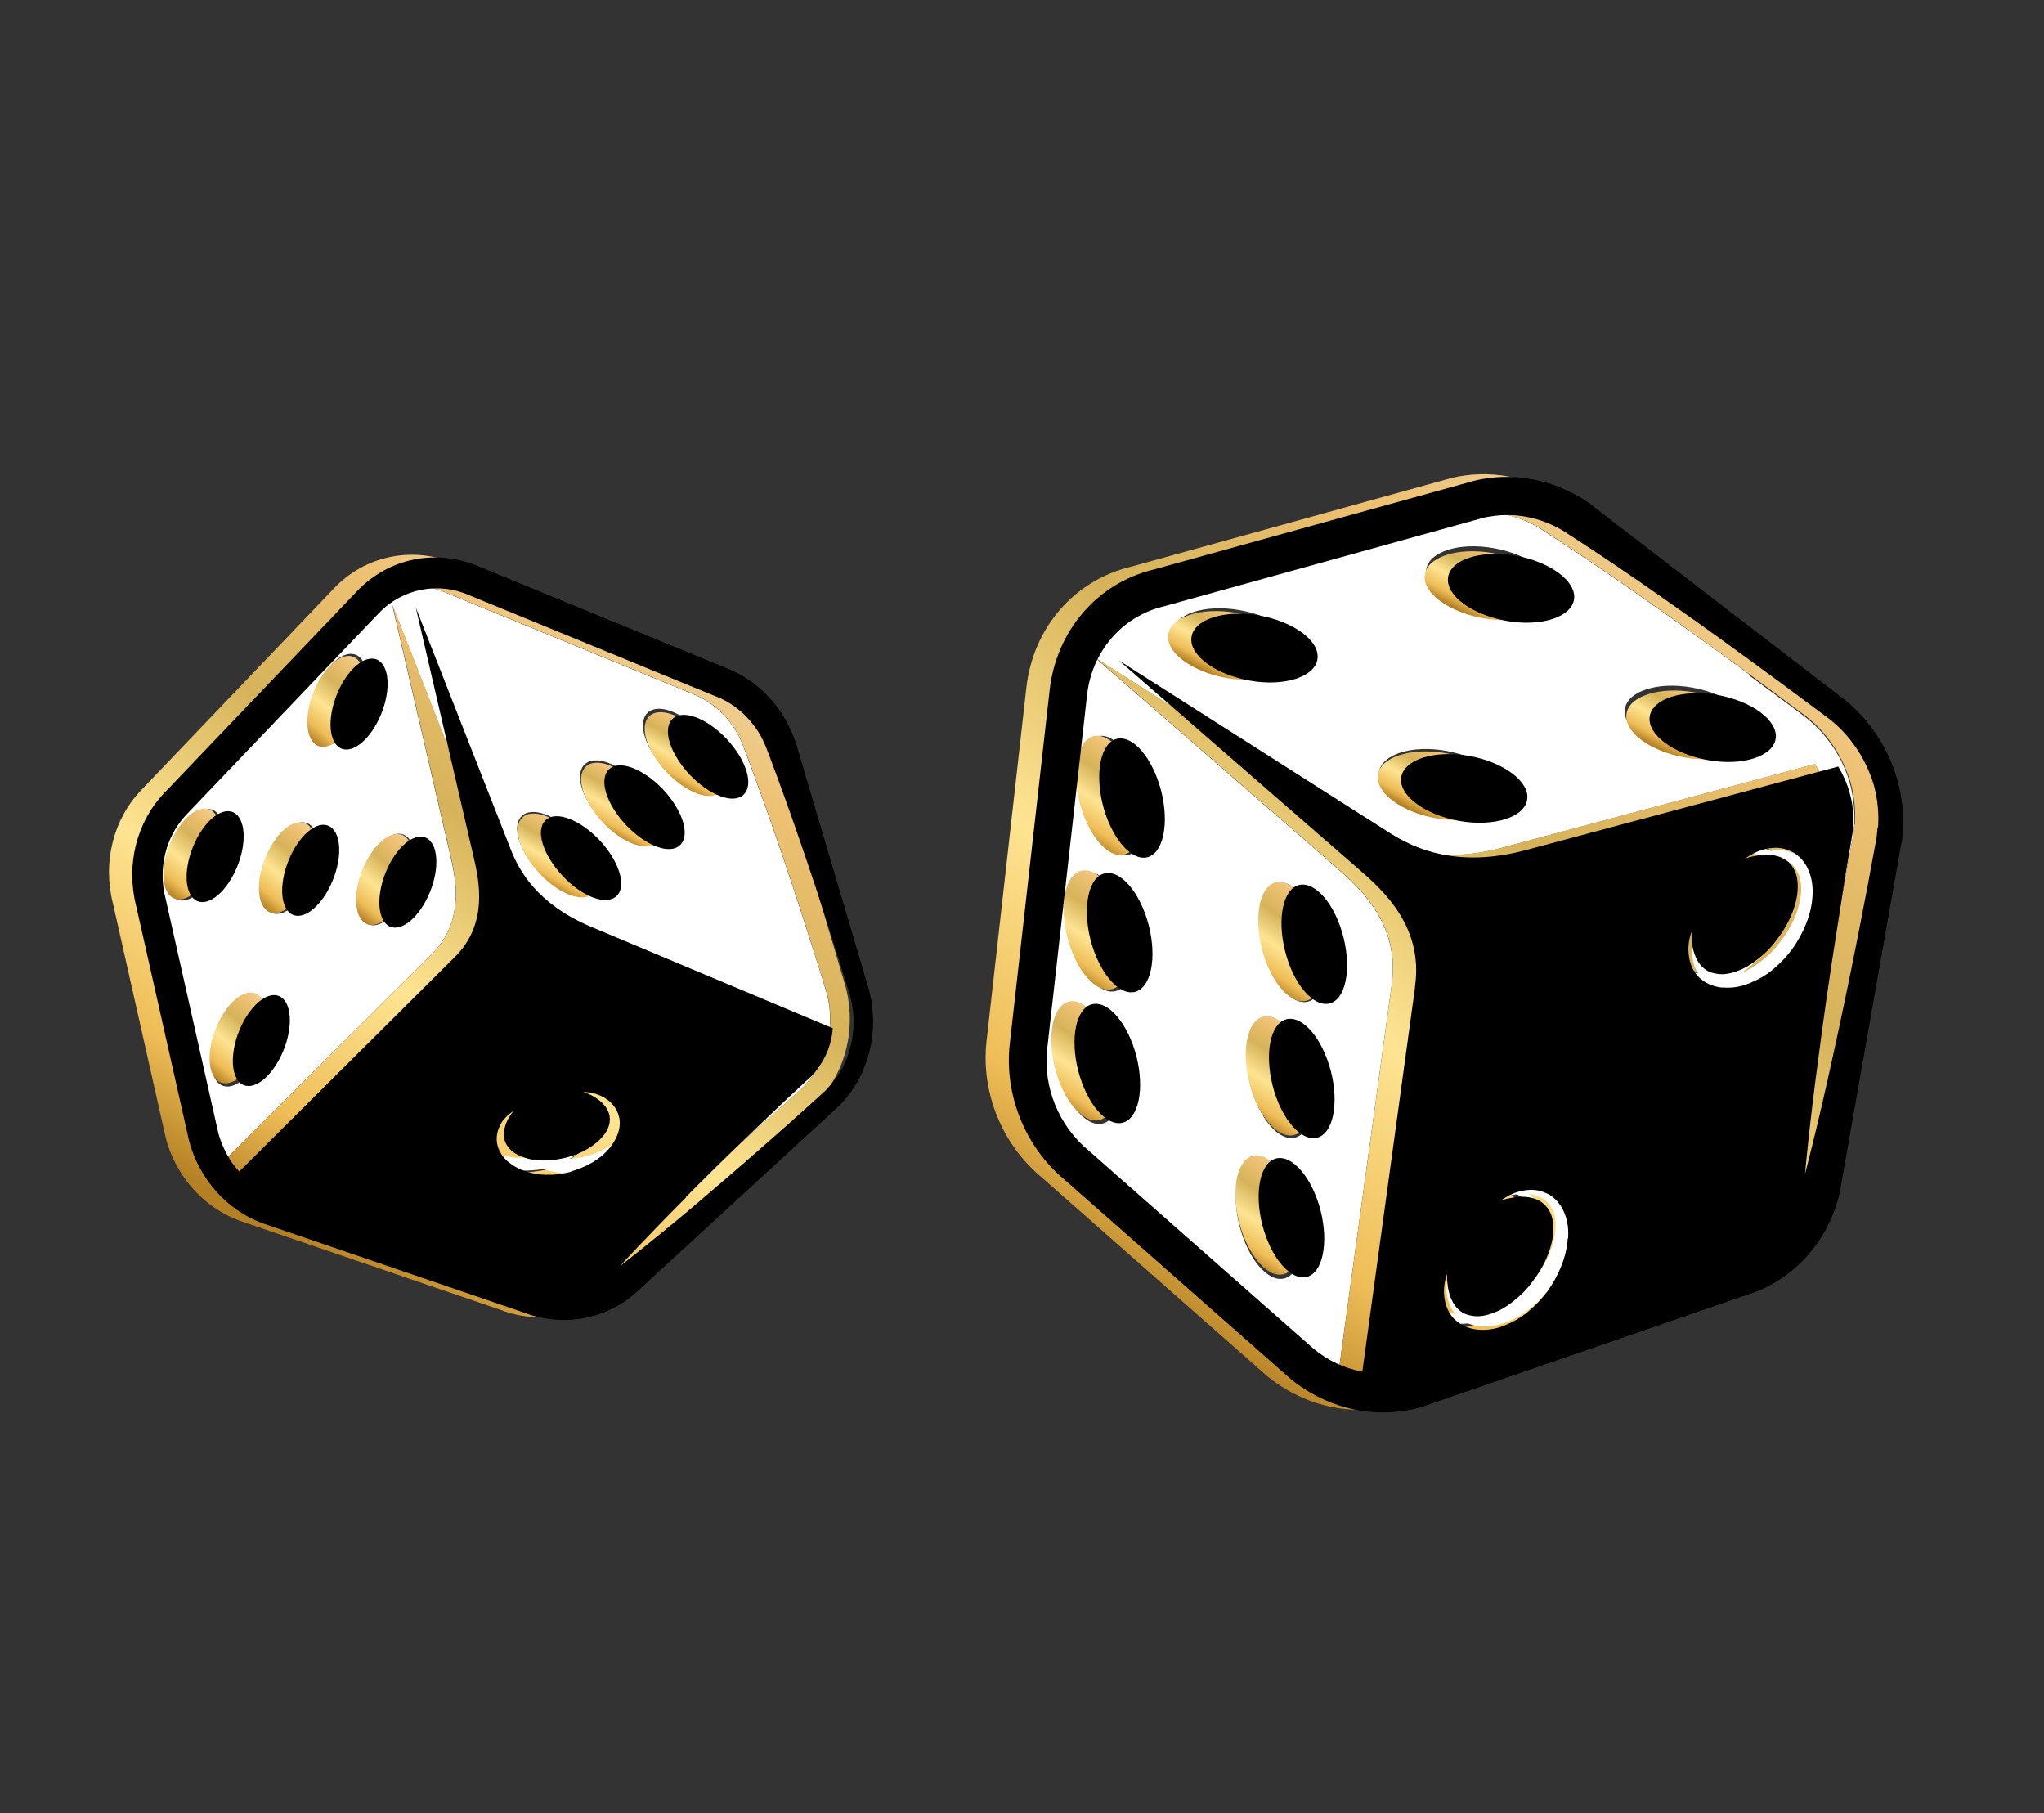 <svg width="106" height="94" viewBox="0 0 106 94" fill="none" xmlns="http://www.w3.org/2000/svg">
<rect x="0" y="0" width="106" height="94" fill="#333333" stroke="none"/>
<path d="M30.959 58.326C30.999 58.145 30.999 57.947 30.969 57.752C30.942 57.665 30.939 57.633 30.897 57.509C30.87 57.422 30.826 57.342 30.789 57.281C30.632 56.987 30.386 56.807 30.176 56.688C29.967 56.569 29.763 56.513 29.603 56.46C29.438 56.421 29.307 56.411 29.219 56.404L29.088 56.394C29.088 56.394 29.274 56.458 29.553 56.591C29.827 56.737 30.236 57.002 30.408 57.454C30.431 57.51 30.442 57.56 30.461 57.629L30.478 57.818C30.469 57.921 30.468 58.042 30.418 58.172C30.323 58.421 30.171 58.66 29.954 58.873C29.521 59.297 28.9 59.626 28.251 59.792C28.118 59.827 27.9 59.887 27.745 59.897C27.586 59.921 27.414 59.939 27.26 59.95C26.926 59.961 26.602 59.945 26.297 59.877C25.993 59.809 25.722 59.694 25.497 59.538C25.284 59.388 25.11 59.177 25.041 58.965C24.887 58.505 25.062 58.048 25.206 57.79C25.36 57.506 25.485 57.376 25.485 57.376L25.38 57.453C25.317 57.502 25.212 57.58 25.087 57.709C24.98 57.831 24.846 57.987 24.743 58.216C24.645 58.433 24.573 58.737 24.628 59.064C24.678 59.404 24.882 59.734 25.159 59.988C25.437 60.242 25.776 60.416 26.152 60.53C26.516 60.638 26.913 60.7 27.291 60.692C27.488 60.685 27.674 60.672 27.877 60.652C28.097 60.624 28.226 60.602 28.444 60.542C29.2 60.331 29.916 59.95 30.414 59.356C30.661 59.065 30.853 58.721 30.936 58.346L30.959 58.326Z" fill="white"/>
<path d="M38.598 59.096C39.286 58.475 40.018 57.858 40.739 57.191C40.922 57.026 41.106 56.86 41.289 56.695L41.565 56.447C41.707 56.31 41.74 56.263 41.847 56.141C42.228 55.694 42.496 55.231 42.709 54.713C43.11 53.668 43.157 52.487 42.848 51.415C42.553 50.424 42.258 49.509 41.963 48.594C41.387 46.77 40.822 45.073 40.324 43.632C39.332 40.736 38.593 38.828 38.593 38.828C38.466 38.455 38.31 38.116 38.102 37.8C37.615 37.032 36.933 36.424 36.111 36.061L23.156 30.745C21.518 30.007 19.652 30.372 18.423 31.659L8.449 42.098C7.368 43.235 6.95 44.912 7.367 46.486L10.098 58.625C10.229 59.106 10.419 59.551 10.68 59.965C10.832 60.196 11.001 60.42 11.18 60.617L22.29 49.566C22.29 49.566 22.346 49.498 22.387 49.47C24.106 47.767 23.638 45.579 23.343 44.314L20.339 31.361L25.259 43.895C25.698 45.023 26.657 46.75 29.42 47.919L41.974 53.187C41.942 53.583 41.858 53.958 41.718 54.324C41.563 54.729 41.333 55.133 41.063 55.445C41.007 55.512 40.878 55.655 40.85 55.688L40.575 55.937L40.037 56.438C39.321 57.092 38.639 57.776 37.964 58.402C36.617 59.685 35.387 60.896 34.335 61.955C32.238 64.06 30.895 65.528 30.895 65.528C30.895 65.528 32.467 64.324 34.731 62.411C35.861 61.461 37.178 60.333 38.567 59.098L38.598 59.096ZM13.61 54.475C13.093 55.745 12.163 56.567 11.522 56.281C10.876 56.007 10.779 54.735 11.3 53.452C11.822 52.169 12.748 51.361 13.388 51.647C14.034 51.92 14.132 53.192 13.61 54.475ZM20.946 43.285C21.591 43.558 21.689 44.83 21.168 46.113C20.651 47.383 19.72 48.205 19.08 47.918C18.434 47.645 18.336 46.373 18.858 45.09C19.375 43.82 20.305 42.998 20.946 43.285ZM15.951 42.69C16.597 42.963 16.694 44.235 16.173 45.518C15.651 46.801 14.726 47.61 14.085 47.324C13.439 47.05 13.341 45.779 13.863 44.495C14.38 43.225 15.31 42.404 15.951 42.69ZM11.274 44.828C10.758 46.098 9.827 46.919 9.187 46.633C8.541 46.36 8.443 45.088 8.965 43.805C9.487 42.522 10.412 41.713 11.053 42C11.694 42.286 11.796 43.545 11.274 44.828ZM18.472 33.959C19.118 34.232 19.216 35.504 18.694 36.787C18.177 38.057 17.247 38.879 16.606 38.592C15.96 38.319 15.863 37.047 16.385 35.764C16.906 34.481 17.832 33.672 18.472 33.959ZM33.575 36.963C34.104 36.442 35.356 36.896 36.367 37.977C37.397 39.051 37.801 40.346 37.271 40.866C36.742 41.387 35.49 40.933 34.478 39.852C33.449 38.778 33.045 37.483 33.575 36.963ZM30.313 39.638C30.843 39.118 32.094 39.572 33.106 40.653C34.135 41.727 34.539 43.022 34.009 43.542C33.48 44.062 32.228 43.608 31.217 42.527C30.187 41.454 29.783 40.158 30.313 39.638ZM27.955 45.203C26.926 44.129 26.521 42.834 27.051 42.314C27.581 41.794 28.832 42.247 29.844 43.329C30.873 44.402 31.277 45.697 30.748 46.218C30.218 46.738 28.966 46.284 27.955 45.203Z" fill="white"/>
<path d="M42.251 57.253L42.297 57.212C43.924 55.591 44.489 53.097 43.754 50.827L40.072 38.394L40.048 38.338C39.887 37.86 39.663 37.386 39.394 36.953C38.733 35.898 37.809 35.097 36.709 34.602C36.696 34.596 36.67 34.585 36.658 34.58L23.718 29.27C21.487 28.28 18.962 28.761 17.294 30.53L7.322 40.966C5.872 42.479 5.314 44.718 5.855 46.83L8.582 58.935L8.593 58.985C8.756 59.616 9.017 60.227 9.373 60.788C10.07 61.903 11.113 62.785 12.316 63.248C12.341 63.259 12.367 63.27 12.38 63.276L25.953 67.912C28.043 68.72 30.401 68.245 31.989 66.685L42.251 57.253ZM28.388 60.619C28.17 60.679 28.041 60.7 27.821 60.729C27.613 60.762 27.428 60.775 27.235 60.769C26.839 60.784 26.46 60.715 26.097 60.606C25.733 60.498 25.387 60.306 25.104 60.065C24.826 59.811 24.622 59.481 24.573 59.141C24.513 58.828 24.584 58.524 24.688 58.294C24.778 58.059 24.912 57.903 25.032 57.787C25.139 57.665 25.243 57.587 25.325 57.531L25.43 57.454C25.43 57.454 25.3 57.596 25.151 57.867C25.002 58.139 24.832 58.583 24.986 59.043C25.055 59.254 25.229 59.465 25.441 59.615C25.667 59.771 25.943 59.873 26.242 59.954C26.546 60.022 26.87 60.038 27.204 60.027C27.371 60.022 27.543 60.004 27.689 59.974C27.831 59.958 28.061 59.904 28.195 59.87C28.844 59.704 29.465 59.374 29.898 58.95C30.114 58.738 30.284 58.491 30.361 58.25C30.411 58.119 30.413 57.998 30.422 57.896L30.404 57.706C30.404 57.706 30.375 57.587 30.351 57.532C30.179 57.08 29.77 56.815 29.497 56.669C29.21 56.517 29.032 56.472 29.032 56.472L29.163 56.482C29.25 56.489 29.382 56.499 29.547 56.538C29.712 56.578 29.91 56.647 30.12 56.766C30.329 56.885 30.557 57.072 30.732 57.359C30.777 57.439 30.809 57.513 30.84 57.587C30.883 57.711 30.886 57.743 30.912 57.83C30.942 58.025 30.942 58.222 30.902 58.403C30.819 58.778 30.627 59.122 30.381 59.413C29.883 60.007 29.154 60.382 28.41 60.599L28.388 60.619ZM34.347 61.942C35.398 60.883 36.628 59.672 37.975 58.389C38.655 57.751 39.332 57.08 40.047 56.426L40.585 55.925L40.86 55.677C40.86 55.677 41.018 55.501 41.073 55.433C41.33 55.116 41.573 54.718 41.728 54.313C41.868 53.947 41.952 53.572 41.984 53.176L29.433 47.909C26.657 46.734 25.712 45.013 25.273 43.886L20.354 31.355L23.357 44.305C23.653 45.569 24.107 47.751 22.402 49.459C22.374 49.493 22.333 49.521 22.305 49.555L11.199 60.604C11.006 60.401 10.837 60.178 10.698 59.952C10.45 59.543 10.247 59.093 10.117 58.612L7.386 46.476C6.969 44.902 7.386 43.226 8.467 42.089L18.439 31.653C19.668 30.366 21.546 30.006 23.17 30.739L36.123 36.054C36.944 36.417 37.621 37.038 38.112 37.792C38.308 38.103 38.471 38.461 38.603 38.82C38.603 38.82 39.343 40.728 40.334 43.623C40.831 45.064 41.396 46.761 41.973 48.584C42.255 49.493 42.557 50.426 42.858 51.404C43.167 52.477 43.12 53.657 42.719 54.702C42.519 55.225 42.233 55.696 41.857 56.129C41.75 56.251 41.709 56.279 41.575 56.435L41.3 56.683C41.116 56.848 40.933 57.014 40.749 57.179C40.034 57.833 39.31 58.468 38.609 59.083C37.226 60.305 35.908 61.433 34.774 62.396C32.51 64.308 30.939 65.511 30.939 65.511C30.939 65.511 32.281 64.044 34.378 61.94L34.347 61.942Z" fill="url(#paint0_linear_1_33758)"/>
<path d="M29.876 43.413C28.845 42.337 27.595 41.869 27.078 42.396C26.547 42.918 26.956 44.202 27.983 45.291C29.009 46.38 30.263 46.834 30.781 46.307C31.311 45.786 30.889 44.496 29.876 43.413Z" fill="url(#paint1_linear_1_33758)"/>
<path d="M31.272 42.655C32.303 43.73 33.552 44.198 34.07 43.671C34.6 43.15 34.191 41.865 33.165 40.776C32.134 39.701 30.884 39.233 30.367 39.76C29.836 40.281 30.246 41.566 31.272 42.655Z" fill="url(#paint2_linear_1_33758)"/>
<path d="M34.568 40.036C35.599 41.112 36.849 41.58 37.366 41.053C37.897 40.532 37.487 39.247 36.462 38.158C35.43 37.083 34.181 36.615 33.663 37.142C33.133 37.663 33.542 38.948 34.568 40.036Z" fill="url(#paint3_linear_1_33758)"/>
<path d="M16.487 38.671C17.128 38.942 18.044 38.151 18.564 36.874C19.078 35.611 18.982 34.346 18.345 34.062C17.703 33.791 16.787 34.582 16.268 35.859C15.748 37.135 15.85 38.387 16.487 38.671Z" fill="url(#paint4_linear_1_33758)"/>
<path d="M19.015 47.904C19.657 48.175 20.573 47.384 21.092 46.107C21.607 44.844 21.51 43.579 20.873 43.295C20.232 43.024 19.316 43.815 18.796 45.092C18.282 46.355 18.378 47.62 19.015 47.904Z" fill="url(#paint5_linear_1_33758)"/>
<path d="M13.976 47.292C14.618 47.563 15.534 46.772 16.053 45.495C16.573 44.219 16.471 42.967 15.835 42.683C15.198 42.399 14.277 43.203 13.757 44.48C13.243 45.743 13.339 47.008 13.976 47.292Z" fill="url(#paint6_linear_1_33758)"/>
<path d="M10.88 41.972C10.238 41.701 9.323 42.492 8.803 43.768C8.283 45.045 8.385 46.297 9.022 46.581C9.664 46.852 10.579 46.061 11.099 44.784C11.614 43.521 11.517 42.256 10.88 41.972Z" fill="url(#paint7_linear_1_33758)"/>
<path d="M11.198 53.305C10.684 54.568 10.78 55.833 11.417 56.117C12.059 56.389 12.975 55.597 13.494 54.321C14.009 53.058 13.912 51.793 13.275 51.509C12.633 51.237 11.718 52.029 11.198 53.305Z" fill="url(#paint8_linear_1_33758)"/>
<path d="M91.451 49.731C91.644 49.54 91.755 49.406 91.919 49.172C92.496 48.372 92.916 47.43 92.963 46.45C92.999 45.966 92.922 45.464 92.729 45.034C92.629 44.825 92.486 44.614 92.315 44.435C92.235 44.371 92.207 44.329 92.075 44.243C91.982 44.173 91.892 44.135 91.802 44.097C91.429 43.939 91.062 43.92 90.763 43.96C90.463 44 90.219 44.093 90.04 44.169C89.856 44.258 89.721 44.337 89.622 44.401L89.482 44.493C89.482 44.493 89.709 44.408 90.093 44.343C90.464 44.273 91.06 44.237 91.566 44.557C91.625 44.597 91.684 44.638 91.739 44.691L91.905 44.882C91.978 45.004 92.051 45.126 92.109 45.286C92.212 45.602 92.22 45.97 92.176 46.359C92.06 47.128 91.707 47.932 91.181 48.603C91.082 48.743 90.905 48.971 90.781 49.1C90.652 49.242 90.487 49.399 90.332 49.53C90.022 49.793 89.691 50.031 89.342 50.201C88.997 50.358 88.642 50.465 88.309 50.476C87.976 50.486 87.665 50.4 87.441 50.245C86.945 49.899 86.786 49.302 86.738 48.918C86.683 48.517 86.699 48.281 86.699 48.281L86.639 48.437C86.624 48.552 86.578 48.714 86.559 48.918C86.541 49.122 86.528 49.389 86.6 49.708C86.665 50.007 86.822 50.377 87.107 50.648C87.407 50.957 87.844 51.142 88.298 51.168C88.76 51.212 89.228 51.122 89.664 50.959C90.106 50.782 90.524 50.55 90.897 50.239C91.088 50.092 91.258 49.922 91.433 49.739L91.451 49.731Z" fill="white"/>
<path d="M90.723 34.977C88.821 33.565 87.009 32.267 85.459 31.186C82.357 28.993 80.211 27.63 80.211 27.63C78.963 26.738 77.462 26.39 76.024 26.662C75.926 26.681 75.842 26.706 75.749 26.713L59.126 31.318C56.983 31.822 55.414 33.647 55.163 35.908L53.096 54.246C52.87 56.245 53.7 58.265 55.275 59.554L66.909 69.805C67.66 70.426 68.527 70.824 69.436 70.996L72.169 51.073C72.169 51.073 72.177 51.015 72.174 50.984C72.587 47.911 70.525 46.052 69.312 44.992L56.809 34.116L70.886 43.078C72.15 43.887 74.352 44.91 77.928 43.949L94.118 39.616C94.374 40.043 94.576 40.493 94.707 40.974C94.861 41.509 94.916 42.109 94.901 42.619C94.9 42.74 94.871 42.97 94.864 43.028L94.789 43.497L94.632 44.417C94.415 45.646 94.24 46.846 94.057 48.028C93.688 50.361 93.368 52.563 93.126 54.448C92.614 58.208 92.393 60.74 92.393 60.74C92.393 60.74 93.044 58.299 93.846 54.602C94.254 52.756 94.707 50.595 95.164 48.269C95.386 47.104 95.636 45.904 95.847 44.688L96.017 43.774L96.105 43.31C96.131 43.048 96.143 42.977 96.156 42.786C96.2 42.045 96.119 41.358 95.95 40.665C95.576 39.293 94.744 38.06 93.649 37.202C92.641 36.427 91.653 35.72 90.695 35.011L90.723 34.977ZM57.183 58.252C56.353 58.463 55.318 57.251 54.877 55.546C54.436 53.842 54.754 52.307 55.597 52.103C56.44 51.898 57.462 53.104 57.903 54.809C58.345 56.513 58.026 58.048 57.183 58.252ZM57.851 51.387C57.02 51.597 55.986 50.385 55.544 48.681C55.103 46.977 55.421 45.442 56.264 45.237C57.108 45.032 58.13 46.239 58.571 47.943C59.012 49.648 58.694 51.182 57.851 51.387ZM66.235 45.784C67.065 45.574 68.1 46.786 68.541 48.49C68.983 50.195 68.664 51.729 67.821 51.934C66.991 52.144 65.956 50.932 65.515 49.228C65.074 47.524 65.392 45.989 66.235 45.784ZM65.572 52.834C66.402 52.624 67.437 53.836 67.878 55.54C68.32 57.244 68.001 58.779 67.158 58.983C66.315 59.188 65.293 57.982 64.852 56.277C64.411 54.573 64.729 53.038 65.572 52.834ZM65.007 60.137C65.837 59.927 66.872 61.139 67.313 62.843C67.754 64.547 67.436 66.082 66.593 66.287C65.763 66.497 64.728 65.285 64.287 63.581C63.845 61.876 64.164 60.342 65.007 60.137ZM59.239 40.881C59.68 42.585 59.362 44.12 58.519 44.324C57.688 44.535 56.654 43.323 56.212 41.618C55.771 39.914 56.089 38.379 56.932 38.175C57.763 37.964 58.797 39.176 59.239 40.881ZM67.303 33.883C67.172 34.814 65.612 35.322 63.816 35.002C62.02 34.682 60.663 33.683 60.795 32.752C60.927 31.822 62.486 31.313 64.283 31.633C66.084 31.94 67.435 32.952 67.303 33.883ZM78.016 41.179C77.884 42.109 76.325 42.618 74.528 42.298C72.727 41.991 71.376 40.979 71.507 40.048C71.639 39.117 73.199 38.609 74.995 38.929C76.791 39.249 78.148 40.248 78.016 41.179ZM80.47 30.669C80.338 31.599 78.779 32.108 76.983 31.788C75.186 31.468 73.83 30.468 73.962 29.538C74.094 28.607 75.653 28.099 77.449 28.419C79.251 28.726 80.602 29.738 80.47 30.669ZM90.773 37.897C90.642 38.828 89.082 39.337 87.286 39.016C85.489 38.696 84.133 37.697 84.265 36.767C84.397 35.836 85.956 35.327 87.752 35.648C89.549 35.968 90.905 36.967 90.773 37.897Z" fill="white"/>
<path d="M79.578 61.892C79.498 61.828 79.47 61.786 79.338 61.7C79.245 61.63 79.155 61.592 79.065 61.554C78.692 61.396 78.325 61.377 78.026 61.417C77.727 61.457 77.481 61.55 77.303 61.626C77.119 61.715 76.984 61.794 76.885 61.858L76.745 61.95C76.745 61.95 76.972 61.864 77.356 61.8C77.727 61.73 78.323 61.694 78.829 62.014C78.888 62.054 78.947 62.094 79.002 62.148L79.168 62.339C79.241 62.461 79.314 62.582 79.371 62.743C79.475 63.059 79.483 63.426 79.439 63.816C79.323 64.585 78.97 65.389 78.444 66.059C78.345 66.199 78.168 66.427 78.044 66.556C77.915 66.698 77.75 66.856 77.595 66.987C77.285 67.249 76.954 67.488 76.605 67.658C76.26 67.815 75.905 67.922 75.572 67.933C75.239 67.943 74.928 67.857 74.704 67.702C74.209 67.356 74.049 66.758 74.001 66.375C73.946 65.973 73.962 65.738 73.962 65.738L73.902 65.894C73.888 66.009 73.841 66.171 73.822 66.375C73.804 66.579 73.791 66.846 73.863 67.164C73.928 67.464 74.085 67.833 74.37 68.105C74.67 68.414 75.107 68.599 75.561 68.624C76.023 68.668 76.491 68.579 76.927 68.415C77.369 68.239 77.787 68.007 78.16 67.695C78.351 67.549 78.521 67.379 78.696 67.195C78.889 67.004 79 66.87 79.164 66.637C79.741 65.836 80.162 64.894 80.208 63.915C80.244 63.43 80.168 62.929 79.974 62.498C79.874 62.29 79.731 62.078 79.56 61.9L79.578 61.892Z" fill="white"/>
<path d="M81.356 26.05C81.356 26.05 81.317 26.034 81.296 26.01C79.638 24.822 77.572 24.343 75.634 24.706C75.506 24.727 75.39 24.755 75.257 24.789L75.191 24.806L58.603 29.396C55.692 30.107 53.584 32.553 53.228 35.635L51.162 53.974C50.86 56.639 51.964 59.353 54.05 61.07L65.65 71.292L65.705 71.345C67.453 72.768 69.666 73.371 71.795 72.982C72.033 72.946 72.264 72.892 72.487 72.819C72.517 72.817 72.553 72.802 72.571 72.794L89.293 67.032C91.931 66.252 93.896 63.942 94.302 61.124L97.396 43.584L97.421 43.519C97.818 40.606 96.521 37.613 94.124 35.886L81.351 26.063L81.356 26.05ZM80.094 64.08C80.035 65.056 79.613 66.001 79.048 66.809C78.871 67.037 78.764 67.159 78.579 67.369C78.403 67.553 78.22 67.718 78.042 67.87C77.667 68.182 77.248 68.415 76.806 68.592C76.363 68.769 75.899 68.845 75.436 68.801C74.986 68.763 74.547 68.577 74.241 68.28C73.943 68.002 73.798 67.637 73.733 67.337C73.668 67.036 73.668 66.763 73.692 66.545C73.71 66.341 73.757 66.178 73.784 66.069L73.845 65.912C73.845 65.912 73.816 66.143 73.872 66.546C73.932 66.935 74.079 67.529 74.576 67.876C74.801 68.032 75.118 68.105 75.447 68.108C75.781 68.097 76.137 67.99 76.482 67.832C76.827 67.675 77.159 67.436 77.475 67.16C77.63 67.028 77.79 66.884 77.925 66.728C78.049 66.599 78.227 66.37 78.326 66.23C78.84 65.552 79.207 64.752 79.323 63.981C79.367 63.59 79.359 63.222 79.255 62.905C79.202 62.731 79.124 62.622 79.051 62.5L78.884 62.308C78.884 62.308 78.77 62.214 78.711 62.174C78.204 61.853 77.606 61.888 77.234 61.959C76.849 62.023 76.621 62.109 76.621 62.109L76.762 62.017C76.856 61.966 76.984 61.868 77.181 61.784C77.365 61.695 77.606 61.615 77.906 61.575C78.206 61.535 78.566 61.536 78.948 61.713C79.038 61.751 79.141 61.794 79.221 61.859C79.353 61.945 79.382 61.987 79.462 62.052C79.634 62.231 79.782 62.43 79.877 62.652C80.084 63.089 80.148 63.587 80.112 64.072L80.094 64.08ZM88.111 51.067C87.661 51.028 87.222 50.843 86.916 50.546C86.618 50.268 86.472 49.903 86.408 49.602C86.343 49.302 86.343 49.029 86.366 48.811C86.385 48.606 86.432 48.444 86.459 48.334L86.519 48.177C86.519 48.177 86.491 48.408 86.546 48.811C86.607 49.201 86.754 49.794 87.251 50.141C87.476 50.297 87.793 50.371 88.121 50.373C88.455 50.363 88.811 50.255 89.157 50.098C89.502 49.941 89.833 49.702 90.149 49.425C90.304 49.294 90.465 49.149 90.599 48.994C90.724 48.864 90.901 48.636 91 48.496C91.515 47.818 91.882 47.017 91.997 46.246C92.042 45.856 92.033 45.488 91.93 45.171C91.876 44.996 91.798 44.888 91.725 44.766L91.559 44.574C91.559 44.574 91.445 44.48 91.385 44.44C90.879 44.119 90.28 44.154 89.909 44.224C89.524 44.289 89.296 44.375 89.296 44.375L89.436 44.282C89.531 44.231 89.658 44.134 89.855 44.05C90.039 43.961 90.28 43.881 90.58 43.841C90.88 43.801 91.24 43.801 91.622 43.978C91.712 44.016 91.816 44.06 91.896 44.124C92.023 44.224 92.056 44.253 92.137 44.318C92.308 44.496 92.457 44.696 92.551 44.918C92.759 45.355 92.823 45.852 92.787 46.338C92.727 47.314 92.3 48.272 91.741 49.067C91.563 49.295 91.457 49.417 91.271 49.627C91.096 49.811 90.912 49.976 90.734 50.128C90.36 50.44 89.941 50.673 89.498 50.85C89.056 51.027 88.591 51.103 88.129 51.059L88.111 51.067ZM96.162 42.773C96.149 42.965 96.132 43.049 96.111 43.298L96.023 43.762L95.853 44.676C95.637 45.905 95.387 47.104 95.17 48.257C94.713 50.583 94.26 52.744 93.852 54.59C93.05 58.287 92.399 60.728 92.399 60.728C92.399 60.728 92.62 58.196 93.131 54.436C93.374 52.551 93.688 50.362 94.063 48.016C94.254 46.852 94.421 45.633 94.637 44.404L94.795 43.485L94.87 43.016C94.87 43.016 94.905 42.727 94.907 42.606C94.927 42.084 94.867 41.497 94.713 40.961C94.582 40.481 94.379 40.031 94.123 39.604L77.934 43.937C74.357 44.897 72.148 43.855 70.891 43.066L56.814 34.102L69.318 44.98C70.544 46.045 72.6 47.917 72.179 50.971C72.169 50.997 72.172 51.029 72.175 51.061L69.442 70.984C68.533 70.812 67.666 70.415 66.914 69.793L55.28 59.542C53.705 58.253 52.875 56.232 53.102 54.234L55.168 35.895C55.419 33.634 56.983 31.822 59.131 31.304L75.754 26.699C75.852 26.68 75.936 26.655 76.029 26.649C77.462 26.39 78.976 26.743 80.216 27.616C80.216 27.616 82.362 28.98 85.465 31.173C87.027 32.26 88.821 33.565 90.729 34.965C91.686 35.673 92.657 36.388 93.682 37.156C94.765 38.008 95.592 39.254 95.983 40.618C96.165 41.318 96.234 41.999 96.19 42.74L96.162 42.773Z" fill="url(#paint9_linear_1_33758)"/>
<path d="M74.961 39.048C73.152 38.74 71.586 39.251 71.458 40.173C71.326 41.108 72.687 42.11 74.491 42.431C76.3 42.739 77.866 42.227 77.993 41.306C78.121 40.384 76.765 39.368 74.961 39.048Z" fill="url(#paint10_linear_1_33758)"/>
<path d="M64.085 31.77C62.276 31.463 60.71 31.974 60.582 32.896C60.449 33.83 61.811 34.833 63.615 35.154C65.418 35.474 66.99 34.95 67.117 34.028C67.25 33.094 65.888 32.091 64.085 31.77Z" fill="url(#paint11_linear_1_33758)"/>
<path d="M87.848 35.892C86.04 35.584 84.474 36.096 84.346 37.017C84.213 37.952 85.575 38.954 87.378 39.275C89.182 39.596 90.753 39.071 90.881 38.15C91.009 37.228 89.652 36.213 87.848 35.892Z" fill="url(#paint12_linear_1_33758)"/>
<path d="M77.392 28.671C75.583 28.363 74.017 28.874 73.89 29.796C73.757 30.73 75.118 31.733 76.922 32.054C78.726 32.375 80.297 31.85 80.425 30.929C80.552 30.007 79.196 28.991 77.392 28.671Z" fill="url(#paint13_linear_1_33758)"/>
<path d="M55.989 41.609C56.43 43.311 57.45 44.516 58.292 44.311C59.121 44.102 59.44 42.569 59.012 40.872C58.571 39.17 57.551 37.965 56.709 38.169C55.879 38.379 55.561 39.912 55.989 41.609Z" fill="url(#paint14_linear_1_33758)"/>
<path d="M67.743 51.891C68.573 51.681 68.891 50.148 68.463 48.451C68.035 46.754 67.002 45.544 66.16 45.748C65.331 45.958 65.012 47.491 65.44 49.188C65.868 50.885 66.901 52.095 67.743 51.891Z" fill="url(#paint15_linear_1_33758)"/>
<path d="M56.068 45.148C55.238 45.358 54.92 46.89 55.348 48.587C55.789 50.289 56.809 51.494 57.651 51.29C58.48 51.08 58.798 49.547 58.371 47.85C57.93 46.148 56.91 44.943 56.068 45.148Z" fill="url(#paint16_linear_1_33758)"/>
<path d="M67.095 58.851C67.924 58.641 68.242 57.108 67.814 55.411C67.374 53.709 66.353 52.504 65.511 52.708C64.682 52.918 64.364 54.451 64.791 56.148C65.219 57.845 66.253 59.055 67.095 58.851Z" fill="url(#paint17_linear_1_33758)"/>
<path d="M55.426 51.931C54.597 52.141 54.279 53.674 54.707 55.371C55.147 57.073 56.168 58.278 57.01 58.073C57.839 57.864 58.157 56.331 57.73 54.634C57.289 52.931 56.268 51.727 55.426 51.931Z" fill="url(#paint18_linear_1_33758)"/>
<path d="M66.559 66.068C67.388 65.858 67.706 64.325 67.278 62.628C66.838 60.926 65.817 59.721 64.975 59.925C64.146 60.135 63.828 61.668 64.255 63.365C64.696 65.067 65.717 66.272 66.559 66.068Z" fill="url(#paint19_linear_1_33758)"/>
<path d="M33.166 58.464C33.205 58.283 33.206 58.086 33.175 57.891C33.149 57.803 33.146 57.772 33.103 57.647C33.077 57.56 33.032 57.481 32.996 57.419C32.839 57.125 32.592 56.945 32.383 56.826C32.173 56.707 31.97 56.651 31.81 56.599C31.645 56.559 31.513 56.549 31.426 56.542L31.295 56.532C31.295 56.532 31.48 56.596 31.76 56.729C32.034 56.876 32.443 57.14 32.614 57.592C32.638 57.648 32.649 57.698 32.668 57.767L32.685 57.956C32.676 58.059 32.674 58.18 32.624 58.31C32.529 58.559 32.377 58.798 32.161 59.011C31.728 59.435 31.106 59.764 30.457 59.931C30.324 59.965 30.106 60.025 29.952 60.035C29.793 60.059 29.621 60.078 29.466 60.088C29.132 60.099 28.808 60.083 28.504 60.015C28.2 59.947 27.929 59.833 27.703 59.676C27.491 59.526 27.317 59.315 27.247 59.104C27.094 58.644 27.269 58.186 27.413 57.928C27.567 57.644 27.692 57.514 27.692 57.514L27.587 57.592C27.523 57.641 27.419 57.718 27.294 57.847C27.187 57.969 27.052 58.125 26.949 58.355C26.851 58.571 26.78 58.875 26.834 59.202C26.884 59.542 27.088 59.872 27.366 60.126C27.644 60.38 27.982 60.554 28.359 60.668C28.723 60.776 29.119 60.838 29.497 60.831C29.695 60.823 29.88 60.81 30.083 60.79C30.304 60.762 30.432 60.74 30.65 60.681C31.407 60.469 32.123 60.088 32.621 59.494C32.867 59.203 33.059 58.859 33.143 58.484L33.166 58.464Z" fill="white"/>
<path d="M43.458 57.391L43.504 57.35C45.13 55.73 45.696 53.235 44.961 50.965L41.279 38.532L41.255 38.477C41.093 37.998 40.87 37.524 40.601 37.091C39.939 36.037 39.016 35.236 37.916 34.74C37.903 34.734 37.877 34.723 37.864 34.718L24.925 29.409C22.694 28.419 20.169 28.899 18.5 30.669L8.529 41.104C7.079 42.617 6.521 44.856 7.061 46.968L9.789 59.073L9.8 59.123C9.963 59.754 10.224 60.366 10.579 60.926C11.277 62.041 12.319 62.923 13.522 63.387C13.548 63.398 13.574 63.408 13.587 63.414L27.159 68.05C29.25 68.859 31.608 68.383 33.196 66.823L43.458 57.391ZM29.594 60.758C29.376 60.817 29.248 60.839 29.027 60.867C28.819 60.9 28.634 60.913 28.441 60.907C28.046 60.922 27.667 60.853 27.303 60.745C26.94 60.636 26.593 60.444 26.311 60.203C26.033 59.949 25.829 59.62 25.779 59.28C25.72 58.966 25.791 58.662 25.894 58.432C25.984 58.197 26.119 58.041 26.239 57.925C26.345 57.803 26.45 57.726 26.532 57.669L26.636 57.592C26.636 57.592 26.507 57.734 26.358 58.006C26.209 58.277 26.038 58.721 26.192 59.181C26.261 59.392 26.436 59.603 26.648 59.754C26.873 59.91 27.149 60.011 27.448 60.092C27.753 60.16 28.077 60.176 28.411 60.165C28.578 60.16 28.75 60.142 28.896 60.113C29.037 60.096 29.268 60.042 29.401 60.008C30.05 59.842 30.672 59.512 31.104 59.088C31.321 58.876 31.49 58.629 31.568 58.388C31.618 58.257 31.619 58.136 31.628 58.034L31.611 57.844C31.611 57.844 31.581 57.726 31.558 57.67C31.386 57.218 30.977 56.954 30.703 56.807C30.416 56.655 30.238 56.611 30.238 56.611L30.369 56.62C30.457 56.627 30.588 56.637 30.753 56.676C30.918 56.716 31.117 56.785 31.326 56.904C31.536 57.023 31.764 57.211 31.939 57.497C31.983 57.577 32.015 57.651 32.047 57.725C32.089 57.849 32.092 57.881 32.119 57.968C32.149 58.163 32.148 58.361 32.109 58.541C32.025 58.916 31.834 59.26 31.587 59.551C31.089 60.145 30.36 60.52 29.617 60.737L29.594 60.758ZM35.554 62.08C36.605 61.021 37.834 59.81 39.181 58.528C39.861 57.889 40.538 57.218 41.254 56.565L41.791 56.063L42.066 55.815C42.066 55.815 42.224 55.639 42.28 55.571C42.536 55.255 42.779 54.856 42.934 54.451C43.075 54.085 43.158 53.71 43.19 53.314L30.64 48.047C27.864 46.873 26.918 45.151 26.48 44.024L21.56 31.493L24.564 44.443C24.86 45.708 25.314 47.889 23.609 49.598C23.581 49.631 23.54 49.66 23.512 49.693L12.405 60.742C12.213 60.539 12.043 60.316 11.905 60.09C11.656 59.681 11.454 59.231 11.323 58.75L8.593 46.614C8.175 45.04 8.593 43.364 9.674 42.227L19.645 31.791C20.874 30.504 22.752 30.144 24.377 30.878L37.329 36.192C38.15 36.555 38.828 37.176 39.319 37.931C39.515 38.241 39.678 38.599 39.81 38.959C39.81 38.959 40.549 40.866 41.54 43.761C42.038 45.202 42.603 46.899 43.179 48.723C43.461 49.632 43.764 50.565 44.064 51.542C44.373 52.615 44.326 53.795 43.926 54.84C43.725 55.363 43.44 55.834 43.063 56.267C42.957 56.389 42.916 56.417 42.781 56.573L42.506 56.821C42.323 56.986 42.139 57.152 41.956 57.317C41.24 57.971 40.516 58.606 39.816 59.221C38.432 60.443 37.114 61.571 35.98 62.534C33.717 64.446 32.145 65.649 32.145 65.649C32.145 65.649 33.488 64.182 35.585 62.078L35.554 62.08Z" fill="black"/>
<path d="M31.082 43.551C30.051 42.475 28.802 42.008 28.284 42.535C27.753 43.056 28.163 44.34 29.189 45.429C30.215 46.518 31.469 46.972 31.987 46.445C32.518 45.924 32.095 44.634 31.082 43.551Z" fill="black"/>
<path d="M32.478 42.793C33.509 43.868 34.758 44.336 35.276 43.809C35.807 43.288 35.397 42.003 34.371 40.915C33.34 39.839 32.091 39.371 31.573 39.898C31.042 40.42 31.452 41.704 32.478 42.793Z" fill="black"/>
<path d="M35.775 40.175C36.806 41.25 38.055 41.718 38.573 41.191C39.104 40.67 38.694 39.385 37.668 38.296C36.637 37.221 35.388 36.753 34.87 37.28C34.339 37.801 34.749 39.086 35.775 40.175Z" fill="black"/>
<path d="M17.693 38.809C18.335 39.081 19.251 38.289 19.77 37.013C20.285 35.749 20.189 34.485 19.552 34.2C18.91 33.929 17.994 34.72 17.474 35.997C16.955 37.273 17.056 38.525 17.693 38.809Z" fill="black"/>
<path d="M20.222 48.042C20.864 48.313 21.779 47.522 22.299 46.246C22.814 44.982 22.717 43.718 22.08 43.433C21.438 43.162 20.523 43.953 20.003 45.23C19.488 46.493 19.585 47.758 20.222 48.042Z" fill="black"/>
<path d="M15.183 47.43C15.825 47.702 16.74 46.91 17.26 45.634C17.78 44.357 17.678 43.106 17.041 42.821C16.404 42.537 15.484 43.341 14.964 44.618C14.449 45.881 14.546 47.146 15.183 47.43Z" fill="black"/>
<path d="M12.087 42.11C11.445 41.839 10.529 42.63 10.01 43.907C9.49 45.183 9.591 46.435 10.228 46.719C10.87 46.99 11.786 46.199 12.306 44.923C12.82 43.659 12.724 42.395 12.087 42.11Z" fill="black"/>
<path d="M12.405 53.443C11.89 54.707 11.987 55.971 12.624 56.256C13.266 56.527 14.181 55.736 14.701 54.459C15.216 53.196 15.119 51.931 14.482 51.647C13.84 51.375 12.925 52.167 12.405 53.443Z" fill="black"/>
<path d="M92.657 49.869C92.85 49.678 92.962 49.544 93.126 49.31C93.702 48.51 94.123 47.568 94.17 46.588C94.206 46.104 94.129 45.602 93.935 45.172C93.836 44.964 93.693 44.752 93.522 44.573C93.442 44.509 93.413 44.467 93.281 44.381C93.189 44.311 93.099 44.273 93.008 44.235C92.635 44.077 92.269 44.058 91.969 44.098C91.67 44.138 91.425 44.231 91.246 44.307C91.063 44.396 90.928 44.475 90.828 44.539L90.688 44.631C90.688 44.631 90.916 44.546 91.299 44.481C91.67 44.411 92.267 44.375 92.772 44.695C92.832 44.735 92.891 44.776 92.945 44.829L93.111 45.02C93.184 45.142 93.257 45.264 93.315 45.424C93.418 45.74 93.427 46.108 93.382 46.497C93.267 47.266 92.913 48.07 92.387 48.741C92.289 48.881 92.112 49.108 91.987 49.238C91.858 49.38 91.693 49.537 91.538 49.668C91.228 49.931 90.897 50.169 90.548 50.339C90.204 50.496 89.849 50.603 89.516 50.614C89.183 50.624 88.872 50.538 88.647 50.383C88.152 50.037 87.992 49.44 87.945 49.056C87.89 48.654 87.905 48.419 87.905 48.419L87.845 48.575C87.831 48.69 87.784 48.852 87.766 49.056C87.747 49.26 87.734 49.527 87.807 49.846C87.871 50.145 88.029 50.515 88.313 50.786C88.613 51.095 89.051 51.28 89.505 51.306C89.966 51.349 90.434 51.26 90.871 51.096C91.312 50.92 91.73 50.688 92.104 50.377C92.294 50.23 92.464 50.06 92.639 49.877L92.657 49.869Z" fill="white"/>
<path d="M80.785 62.03C80.705 61.966 80.676 61.923 80.544 61.838C80.451 61.768 80.362 61.73 80.271 61.692C79.898 61.534 79.532 61.515 79.232 61.555C78.933 61.595 78.688 61.688 78.509 61.764C78.326 61.853 78.191 61.932 78.091 61.996L77.951 62.088C77.951 62.088 78.179 62.002 78.562 61.938C78.933 61.867 79.53 61.832 80.035 62.152C80.094 62.192 80.154 62.232 80.208 62.286L80.374 62.477C80.447 62.599 80.52 62.72 80.578 62.881C80.681 63.197 80.69 63.564 80.645 63.954C80.53 64.723 80.177 65.527 79.65 66.197C79.552 66.337 79.375 66.565 79.25 66.694C79.121 66.836 78.956 66.994 78.801 67.125C78.491 67.387 78.16 67.626 77.811 67.796C77.467 67.953 77.112 68.06 76.779 68.071C76.446 68.081 76.135 67.995 75.91 67.84C75.415 67.494 75.255 66.896 75.208 66.513C75.153 66.111 75.168 65.876 75.168 65.876L75.108 66.032C75.094 66.147 75.047 66.309 75.028 66.513C75.01 66.717 74.997 66.984 75.07 67.302C75.134 67.602 75.292 67.971 75.576 68.243C75.876 68.552 76.314 68.737 76.768 68.762C77.229 68.806 77.697 68.717 78.134 68.553C78.575 68.376 78.993 68.145 79.367 67.833C79.557 67.687 79.727 67.517 79.902 67.333C80.095 67.142 80.207 67.008 80.371 66.775C80.947 65.974 81.368 65.032 81.415 64.052C81.451 63.568 81.374 63.067 81.18 62.636C81.081 62.428 80.938 62.216 80.767 62.038L80.785 62.03Z" fill="white"/>
<path d="M82.562 26.188C82.562 26.188 82.524 26.172 82.503 26.148C80.844 24.96 78.779 24.48 76.84 24.844C76.712 24.865 76.597 24.892 76.464 24.927L76.397 24.944L59.809 29.534C56.898 30.244 54.791 32.691 54.434 35.773L52.368 54.112C52.067 56.777 53.171 59.491 55.256 61.208L66.857 71.43L66.911 71.483C68.66 72.906 70.873 73.509 73.001 73.12C73.24 73.084 73.47 73.03 73.693 72.957C73.724 72.955 73.76 72.94 73.778 72.932L90.5 67.17C93.138 66.39 95.103 64.08 95.508 61.262L98.602 43.722L98.627 43.657C99.024 40.744 97.727 37.751 95.331 36.024L82.557 26.201L82.562 26.188ZM81.301 64.218C81.241 65.194 80.819 66.139 80.255 66.947C80.077 67.175 79.971 67.297 79.785 67.507C79.61 67.691 79.427 67.856 79.248 68.008C78.874 68.32 78.455 68.553 78.012 68.73C77.57 68.907 77.105 68.983 76.642 68.939C76.192 68.9 75.754 68.715 75.448 68.418C75.149 68.14 75.004 67.775 74.94 67.475C74.875 67.174 74.875 66.901 74.898 66.683C74.917 66.479 74.964 66.316 74.991 66.207L75.051 66.05C75.051 66.05 75.023 66.281 75.078 66.683C75.139 67.073 75.286 67.667 75.783 68.014C76.008 68.17 76.325 68.243 76.653 68.246C76.987 68.235 77.343 68.128 77.688 67.97C78.034 67.813 78.365 67.574 78.681 67.298C78.836 67.166 78.997 67.022 79.131 66.866C79.256 66.737 79.433 66.508 79.532 66.368C80.047 65.69 80.414 64.889 80.529 64.119C80.574 63.728 80.565 63.36 80.462 63.043C80.408 62.869 80.33 62.76 80.257 62.638L80.091 62.446C80.091 62.446 79.977 62.352 79.917 62.312C79.41 61.991 78.812 62.026 78.44 62.097C78.056 62.161 77.828 62.247 77.828 62.247L77.968 62.155C78.063 62.104 78.19 62.006 78.387 61.922C78.571 61.833 78.812 61.753 79.112 61.713C79.412 61.673 79.772 61.674 80.154 61.851C80.244 61.889 80.347 61.932 80.428 61.997C80.56 62.083 80.588 62.126 80.669 62.19C80.84 62.369 80.989 62.568 81.083 62.79C81.291 63.227 81.355 63.725 81.319 64.21L81.301 64.218ZM89.317 51.205C88.867 51.166 88.428 50.98 88.122 50.684C87.824 50.406 87.679 50.041 87.614 49.74C87.549 49.44 87.549 49.166 87.573 48.949C87.591 48.744 87.638 48.582 87.666 48.472L87.726 48.315C87.726 48.315 87.697 48.546 87.753 48.949C87.813 49.339 87.96 49.932 88.457 50.279C88.682 50.435 88.999 50.509 89.328 50.511C89.662 50.501 90.018 50.393 90.363 50.236C90.708 50.079 91.04 49.84 91.356 49.563C91.511 49.432 91.671 49.287 91.806 49.132C91.93 49.002 92.108 48.774 92.207 48.634C92.721 47.956 93.088 47.155 93.204 46.384C93.249 45.994 93.24 45.626 93.136 45.309C93.083 45.134 93.005 45.026 92.932 44.903L92.765 44.712C92.765 44.712 92.651 44.618 92.592 44.578C92.085 44.257 91.487 44.292 91.115 44.362C90.73 44.427 90.502 44.513 90.502 44.513L90.643 44.42C90.737 44.369 90.865 44.272 91.062 44.188C91.246 44.099 91.487 44.019 91.787 43.979C92.087 43.939 92.447 43.939 92.829 44.116C92.919 44.154 93.022 44.198 93.102 44.262C93.229 44.362 93.263 44.391 93.343 44.455C93.515 44.634 93.663 44.834 93.758 45.056C93.965 45.493 94.029 45.99 93.993 46.476C93.934 47.452 93.507 48.41 92.947 49.205C92.77 49.433 92.663 49.555 92.478 49.765C92.302 49.949 92.119 50.114 91.941 50.266C91.566 50.578 91.147 50.811 90.705 50.988C90.262 51.165 89.798 51.241 89.335 51.197L89.317 51.205ZM97.369 42.911C97.355 43.103 97.338 43.187 97.317 43.436L97.23 43.9L97.059 44.814C96.843 46.043 96.593 47.242 96.376 48.395C95.92 50.721 95.466 52.882 95.059 54.728C94.256 58.425 93.606 60.866 93.606 60.866C93.606 60.866 93.826 58.334 94.338 54.574C94.581 52.689 94.895 50.5 95.269 48.154C95.46 46.99 95.628 45.771 95.844 44.542L96.001 43.623L96.076 43.154C96.076 43.154 96.112 42.865 96.113 42.744C96.134 42.222 96.074 41.635 95.919 41.099C95.788 40.619 95.586 40.169 95.33 39.742L79.14 44.075C75.564 45.035 73.354 43.993 72.098 43.203L58.02 34.24L70.524 45.118C71.75 46.183 73.807 48.055 73.386 51.109C73.376 51.135 73.379 51.167 73.381 51.199L70.648 71.122C69.74 70.95 68.872 70.552 68.121 69.931L56.487 59.68C54.911 58.391 54.082 56.37 54.308 54.372L56.374 36.033C56.626 33.772 58.19 31.96 60.337 31.442L76.961 26.837C77.058 26.818 77.143 26.793 77.235 26.787C78.669 26.528 80.183 26.881 81.422 27.754C81.422 27.754 83.569 29.118 86.671 31.311C88.234 32.398 90.028 33.703 91.935 35.102C92.893 35.811 93.864 36.526 94.889 37.294C95.971 38.146 96.798 39.392 97.19 40.757C97.372 41.456 97.44 42.137 97.397 42.878L97.369 42.911Z" fill="black"/>
<path d="M76.167 39.186C74.359 38.878 72.793 39.389 72.665 40.311C72.532 41.245 73.894 42.248 75.697 42.569C77.506 42.877 79.072 42.365 79.2 41.444C79.328 40.522 77.971 39.506 76.167 39.186Z" fill="black"/>
<path d="M65.291 31.908C63.482 31.601 61.916 32.112 61.789 33.033C61.656 33.968 63.017 34.971 64.821 35.291C66.625 35.612 68.196 35.088 68.324 34.166C68.456 33.232 67.095 32.229 65.291 31.908Z" fill="black"/>
<path d="M89.055 36.03C87.246 35.722 85.68 36.234 85.552 37.155C85.42 38.09 86.781 39.092 88.585 39.413C90.389 39.734 91.96 39.209 92.087 38.288C92.215 37.366 90.859 36.351 89.055 36.03Z" fill="black"/>
<path d="M78.599 28.809C76.79 28.501 75.224 29.012 75.096 29.934C74.963 30.869 76.325 31.871 78.129 32.192C79.932 32.513 81.503 31.988 81.631 31.067C81.759 30.145 80.402 29.129 78.599 28.809Z" fill="black"/>
<path d="M57.195 41.747C57.636 43.449 58.657 44.654 59.499 44.449C60.328 44.239 60.646 42.707 60.218 41.01C59.778 39.307 58.757 38.102 57.915 38.307C57.086 38.517 56.768 40.05 57.195 41.747Z" fill="black"/>
<path d="M68.95 52.029C69.779 51.819 70.097 50.286 69.669 48.589C69.242 46.892 68.208 45.682 67.366 45.886C66.537 46.096 66.219 47.629 66.647 49.326C67.074 51.023 68.108 52.233 68.95 52.029Z" fill="black"/>
<path d="M57.274 45.285C56.445 45.495 56.127 47.028 56.554 48.725C56.995 50.427 58.016 51.632 58.858 51.428C59.687 51.218 60.005 49.685 59.577 47.988C59.137 46.286 58.116 45.081 57.274 45.285Z" fill="black"/>
<path d="M68.301 58.989C69.13 58.779 69.448 57.246 69.021 55.549C68.58 53.847 67.559 52.642 66.717 52.846C65.888 53.056 65.57 54.589 65.998 56.286C66.426 57.983 67.459 59.193 68.301 58.989Z" fill="black"/>
<path d="M56.633 52.069C55.803 52.279 55.485 53.812 55.913 55.509C56.354 57.211 57.374 58.416 58.217 58.211C59.046 58.001 59.364 56.469 58.936 54.772C58.495 53.069 57.475 51.864 56.633 52.069Z" fill="black"/>
<path d="M67.765 66.206C68.594 65.996 68.912 64.463 68.485 62.766C68.044 61.064 67.024 59.859 66.181 60.063C65.352 60.273 65.034 61.806 65.462 63.503C65.903 65.205 66.923 66.41 67.765 66.206Z" fill="black"/>
<defs>
<linearGradient id="paint0_linear_1_33758" x1="34.53" y1="5.26" x2="3.859" y2="57.601" gradientUnits="userSpaceOnUse">
<stop offset="0.195" stop-color="#FFFCE8"/>
<stop offset="0.35" stop-color="#EEDBAB"/>
<stop offset="0.475" stop-color="#EEC173"/>
<stop offset="0.615" stop-color="#D6B35A"/>
<stop offset="0.77" stop-color="#FEE492"/>
<stop offset="0.91" stop-color="#EEBD57"/>
<stop offset="1" stop-color="#B48024"/>
</linearGradient>
<linearGradient id="paint1_linear_1_33758" x1="29.6" y1="40.258" x2="26.954" y2="45.167" gradientUnits="userSpaceOnUse">
<stop offset="0.195" stop-color="#FFFCE8"/>
<stop offset="0.35" stop-color="#EEDBAB"/>
<stop offset="0.475" stop-color="#EEC173"/>
<stop offset="0.615" stop-color="#D6B35A"/>
<stop offset="0.77" stop-color="#FEE492"/>
<stop offset="0.91" stop-color="#EEBD57"/>
<stop offset="1" stop-color="#B48024"/>
</linearGradient>
<linearGradient id="paint2_linear_1_33758" x1="32.888" y1="37.626" x2="30.247" y2="42.527" gradientUnits="userSpaceOnUse">
<stop offset="0.195" stop-color="#FFFCE8"/>
<stop offset="0.35" stop-color="#EEDBAB"/>
<stop offset="0.475" stop-color="#EEC173"/>
<stop offset="0.615" stop-color="#D6B35A"/>
<stop offset="0.77" stop-color="#FEE492"/>
<stop offset="0.91" stop-color="#EEBD57"/>
<stop offset="1" stop-color="#B48024"/>
</linearGradient>
<linearGradient id="paint3_linear_1_33758" x1="36.185" y1="35.008" x2="33.544" y2="39.909" gradientUnits="userSpaceOnUse">
<stop offset="0.195" stop-color="#FFFCE8"/>
<stop offset="0.35" stop-color="#EEDBAB"/>
<stop offset="0.475" stop-color="#EEC173"/>
<stop offset="0.615" stop-color="#D6B35A"/>
<stop offset="0.77" stop-color="#FEE492"/>
<stop offset="0.91" stop-color="#EEBD57"/>
<stop offset="1" stop-color="#B48024"/>
</linearGradient>
<linearGradient id="paint4_linear_1_33758" x1="19.216" y1="30.497" x2="14.147" y2="36.828" gradientUnits="userSpaceOnUse">
<stop offset="0.195" stop-color="#FFFCE8"/>
<stop offset="0.35" stop-color="#EEDBAB"/>
<stop offset="0.475" stop-color="#EEC173"/>
<stop offset="0.615" stop-color="#D6B35A"/>
<stop offset="0.77" stop-color="#FEE492"/>
<stop offset="0.91" stop-color="#EEBD57"/>
<stop offset="1" stop-color="#B48024"/>
</linearGradient>
<linearGradient id="paint5_linear_1_33758" x1="21.745" y1="39.73" x2="16.676" y2="46.06" gradientUnits="userSpaceOnUse">
<stop offset="0.195" stop-color="#FFFCE8"/>
<stop offset="0.35" stop-color="#EEDBAB"/>
<stop offset="0.475" stop-color="#EEC173"/>
<stop offset="0.615" stop-color="#D6B35A"/>
<stop offset="0.77" stop-color="#FEE492"/>
<stop offset="0.91" stop-color="#EEBD57"/>
<stop offset="1" stop-color="#B48024"/>
</linearGradient>
<linearGradient id="paint6_linear_1_33758" x1="16.706" y1="39.118" x2="11.637" y2="45.448" gradientUnits="userSpaceOnUse">
<stop offset="0.195" stop-color="#FFFCE8"/>
<stop offset="0.35" stop-color="#EEDBAB"/>
<stop offset="0.475" stop-color="#EEC173"/>
<stop offset="0.615" stop-color="#D6B35A"/>
<stop offset="0.77" stop-color="#FEE492"/>
<stop offset="0.91" stop-color="#EEBD57"/>
<stop offset="1" stop-color="#B48024"/>
</linearGradient>
<linearGradient id="paint7_linear_1_33758" x1="11.751" y1="38.407" x2="6.682" y2="44.737" gradientUnits="userSpaceOnUse">
<stop offset="0.195" stop-color="#FFFCE8"/>
<stop offset="0.35" stop-color="#EEDBAB"/>
<stop offset="0.475" stop-color="#EEC173"/>
<stop offset="0.615" stop-color="#D6B35A"/>
<stop offset="0.77" stop-color="#FEE492"/>
<stop offset="0.91" stop-color="#EEBD57"/>
<stop offset="1" stop-color="#B48024"/>
</linearGradient>
<linearGradient id="paint8_linear_1_33758" x1="14.147" y1="47.943" x2="9.078" y2="54.274" gradientUnits="userSpaceOnUse">
<stop offset="0.195" stop-color="#FFFCE8"/>
<stop offset="0.35" stop-color="#EEDBAB"/>
<stop offset="0.475" stop-color="#EEC173"/>
<stop offset="0.615" stop-color="#D6B35A"/>
<stop offset="0.77" stop-color="#FEE492"/>
<stop offset="0.91" stop-color="#EEBD57"/>
<stop offset="1" stop-color="#B48024"/>
</linearGradient>
<linearGradient id="paint9_linear_1_33758" x1="87.426" y1="-9.868" x2="45.251" y2="59.868" gradientUnits="userSpaceOnUse">
<stop offset="0.195" stop-color="#FFFCE8"/>
<stop offset="0.35" stop-color="#EEDBAB"/>
<stop offset="0.475" stop-color="#EEC173"/>
<stop offset="0.615" stop-color="#D6B35A"/>
<stop offset="0.77" stop-color="#FEE492"/>
<stop offset="0.91" stop-color="#EEBD57"/>
<stop offset="1" stop-color="#B48024"/>
</linearGradient>
<linearGradient id="paint10_linear_1_33758" x1="75.303" y1="36.157" x2="72.464" y2="41.621" gradientUnits="userSpaceOnUse">
<stop offset="0.195" stop-color="#FFFCE8"/>
<stop offset="0.35" stop-color="#EEDBAB"/>
<stop offset="0.475" stop-color="#EEC173"/>
<stop offset="0.615" stop-color="#D6B35A"/>
<stop offset="0.77" stop-color="#FEE492"/>
<stop offset="0.91" stop-color="#EEBD57"/>
<stop offset="1" stop-color="#B48024"/>
</linearGradient>
<linearGradient id="paint11_linear_1_33758" x1="64.428" y1="28.876" x2="61.587" y2="34.343" gradientUnits="userSpaceOnUse">
<stop offset="0.195" stop-color="#FFFCE8"/>
<stop offset="0.35" stop-color="#EEDBAB"/>
<stop offset="0.475" stop-color="#EEC173"/>
<stop offset="0.615" stop-color="#D6B35A"/>
<stop offset="0.77" stop-color="#FEE492"/>
<stop offset="0.91" stop-color="#EEBD57"/>
<stop offset="1" stop-color="#B48024"/>
</linearGradient>
<linearGradient id="paint12_linear_1_33758" x1="88.191" y1="33.001" x2="85.351" y2="38.465" gradientUnits="userSpaceOnUse">
<stop offset="0.195" stop-color="#FFFCE8"/>
<stop offset="0.35" stop-color="#EEDBAB"/>
<stop offset="0.475" stop-color="#EEC173"/>
<stop offset="0.615" stop-color="#D6B35A"/>
<stop offset="0.77" stop-color="#FEE492"/>
<stop offset="0.91" stop-color="#EEBD57"/>
<stop offset="1" stop-color="#B48024"/>
</linearGradient>
<linearGradient id="paint13_linear_1_33758" x1="77.734" y1="25.78" x2="74.895" y2="31.244" gradientUnits="userSpaceOnUse">
<stop offset="0.195" stop-color="#FFFCE8"/>
<stop offset="0.35" stop-color="#EEDBAB"/>
<stop offset="0.475" stop-color="#EEC173"/>
<stop offset="0.615" stop-color="#D6B35A"/>
<stop offset="0.77" stop-color="#FEE492"/>
<stop offset="0.91" stop-color="#EEBD57"/>
<stop offset="1" stop-color="#B48024"/>
</linearGradient>
<linearGradient id="paint14_linear_1_33758" x1="59.174" y1="34.773" x2="54.301" y2="42.361" gradientUnits="userSpaceOnUse">
<stop offset="0.195" stop-color="#FFFCE8"/>
<stop offset="0.35" stop-color="#EEDBAB"/>
<stop offset="0.475" stop-color="#EEC173"/>
<stop offset="0.615" stop-color="#D6B35A"/>
<stop offset="0.77" stop-color="#FEE492"/>
<stop offset="0.91" stop-color="#EEBD57"/>
<stop offset="1" stop-color="#B48024"/>
</linearGradient>
<linearGradient id="paint15_linear_1_33758" x1="68.625" y1="42.352" x2="63.753" y2="49.941" gradientUnits="userSpaceOnUse">
<stop offset="0.195" stop-color="#FFFCE8"/>
<stop offset="0.35" stop-color="#EEDBAB"/>
<stop offset="0.475" stop-color="#EEC173"/>
<stop offset="0.615" stop-color="#D6B35A"/>
<stop offset="0.77" stop-color="#FEE492"/>
<stop offset="0.91" stop-color="#EEBD57"/>
<stop offset="1" stop-color="#B48024"/>
</linearGradient>
<linearGradient id="paint16_linear_1_33758" x1="58.533" y1="41.752" x2="53.66" y2="49.34" gradientUnits="userSpaceOnUse">
<stop offset="0.195" stop-color="#FFFCE8"/>
<stop offset="0.35" stop-color="#EEDBAB"/>
<stop offset="0.475" stop-color="#EEC173"/>
<stop offset="0.615" stop-color="#D6B35A"/>
<stop offset="0.77" stop-color="#FEE492"/>
<stop offset="0.91" stop-color="#EEBD57"/>
<stop offset="1" stop-color="#B48024"/>
</linearGradient>
<linearGradient id="paint17_linear_1_33758" x1="67.977" y1="49.312" x2="63.104" y2="56.901" gradientUnits="userSpaceOnUse">
<stop offset="0.195" stop-color="#FFFCE8"/>
<stop offset="0.35" stop-color="#EEDBAB"/>
<stop offset="0.475" stop-color="#EEC173"/>
<stop offset="0.615" stop-color="#D6B35A"/>
<stop offset="0.77" stop-color="#FEE492"/>
<stop offset="0.91" stop-color="#EEBD57"/>
<stop offset="1" stop-color="#B48024"/>
</linearGradient>
<linearGradient id="paint18_linear_1_33758" x1="57.892" y1="48.535" x2="53.019" y2="56.123" gradientUnits="userSpaceOnUse">
<stop offset="0.195" stop-color="#FFFCE8"/>
<stop offset="0.35" stop-color="#EEDBAB"/>
<stop offset="0.475" stop-color="#EEC173"/>
<stop offset="0.615" stop-color="#D6B35A"/>
<stop offset="0.77" stop-color="#FEE492"/>
<stop offset="0.91" stop-color="#EEBD57"/>
<stop offset="1" stop-color="#B48024"/>
</linearGradient>
<linearGradient id="paint19_linear_1_33758" x1="67.441" y1="56.529" x2="62.568" y2="64.118" gradientUnits="userSpaceOnUse">
<stop offset="0.195" stop-color="#FFFCE8"/>
<stop offset="0.35" stop-color="#EEDBAB"/>
<stop offset="0.475" stop-color="#EEC173"/>
<stop offset="0.615" stop-color="#D6B35A"/>
<stop offset="0.77" stop-color="#FEE492"/>
<stop offset="0.91" stop-color="#EEBD57"/>
<stop offset="1" stop-color="#B48024"/>
</linearGradient>
</defs>
</svg>
